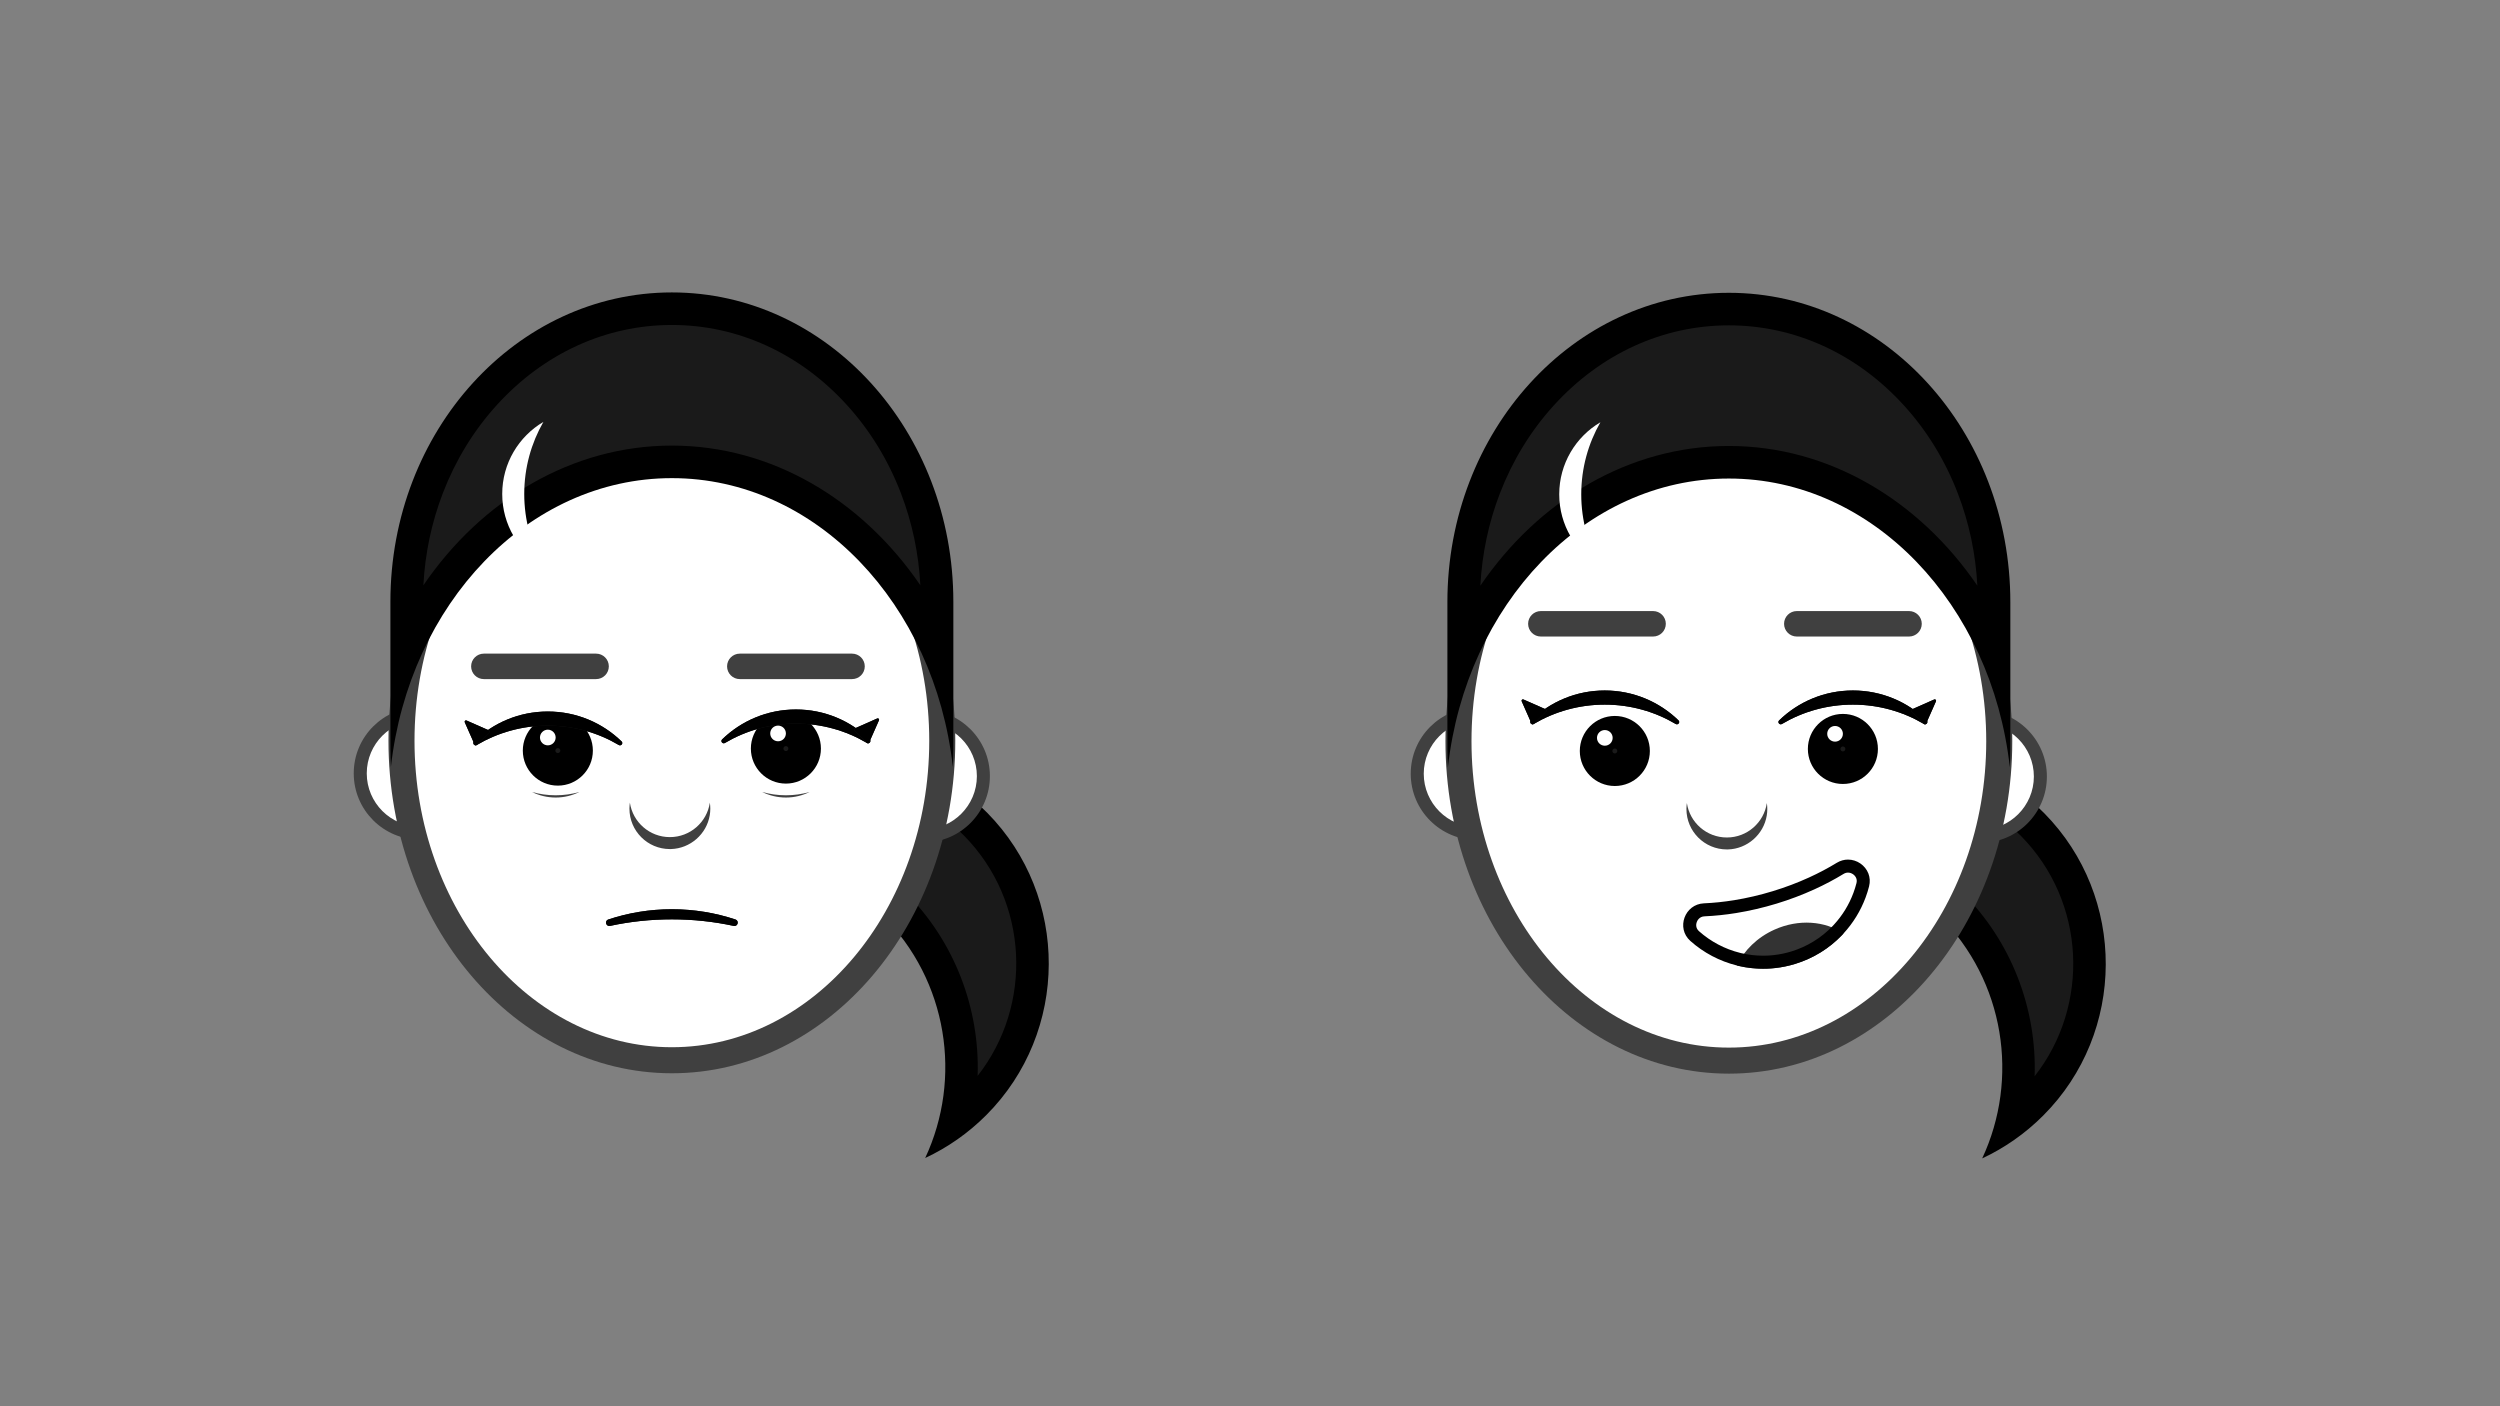 <?xml version="1.0" encoding="utf-8"?>
<!-- Generator: Adobe Illustrator 25.4.1, SVG Export Plug-In . SVG Version: 6.00 Build 0)  -->
<svg version="1.1" id="Layer_1" xmlns="http://www.w3.org/2000/svg" xmlns:xlink="http://www.w3.org/1999/xlink" x="0px" y="0px"
	 viewBox="0 0 1920 1080" style="enable-background:new 0 0 1920 1080;" xml:space="preserve">
<rect x="0" y="0" width="1920" height="1080" fill="#808080" stroke="none"/>
<style type="text/css">
	.st0{fill:#1A1A1A;}
	.st1{fill:#FFFFFF;}
	.st2{fill:#404040;}
	.st3{fill:#333333;}
</style>
<g>
	<path class="st0" d="M1545.45,861.02c13.98-59.02-3.14-122.59-47.12-166.56c-33.5-33.5-78.03-51.94-125.4-51.94
		c-13.83,0-27.7,1.65-41.18,4.85c4.01-5.2,8.37-10.16,13.07-14.86c28.78-28.78,67.04-44.62,107.73-44.62
		c41.11,0,79.66,16.13,108.53,45.43c58.5,59.35,58.17,155.61-0.73,214.59C1555.64,852.62,1550.67,857,1545.45,861.02z"/>
	<path d="M1452.55,600.39c37.74,0,73.13,14.81,99.63,41.7c49.73,50.46,53.15,129.99,10.42,184.46
		c1.72-51.59-17.54-103.05-55.43-140.93c-35.86-35.86-83.53-55.61-134.24-55.6c-2.21,0-4.43,0.04-6.64,0.12
		C1390.81,610.85,1420.87,600.39,1452.55,600.39 M1452.55,575.39c-42.19,0-84.38,16.09-116.57,48.29
		c-13.98,13.98-24.93,29.86-32.83,46.79c22.05-10.3,45.92-15.45,69.78-15.45c42.19,0,84.37,16.09,116.56,48.28
		c50.4,50.4,61.34,125.3,32.83,186.35c16.97-7.92,32.87-18.89,46.87-32.91c63.73-63.81,64.09-167.97,0.79-232.2
		C1537.69,591.77,1495.12,575.39,1452.55,575.39L1452.55,575.39z"/>
</g>
<g>
	<path class="st1" d="M1521.07,642.29c-25.33,0-45.94-20.61-45.94-45.94s20.61-45.94,45.94-45.94s45.94,20.61,45.94,45.94
		S1546.4,642.29,1521.07,642.29z"/>
	<path class="st2" d="M1521.07,555.42c22.57,0,40.94,18.36,40.94,40.94c0,22.57-18.36,40.94-40.94,40.94s-40.94-18.36-40.94-40.94
		C1480.13,573.79,1498.49,555.42,1521.07,555.42 M1521.07,545.42c-28.13,0-50.94,22.8-50.94,50.94c0,28.13,22.8,50.94,50.94,50.94
		s50.94-22.8,50.94-50.94C1572,568.23,1549.2,545.42,1521.07,545.42L1521.07,545.42z"/>
</g>
<g>
	<path class="st1" d="M1134.38,640.16c-25.33,0-45.94-20.61-45.94-45.94s20.61-45.94,45.94-45.94s45.94,20.61,45.94,45.94
		S1159.71,640.16,1134.38,640.16z"/>
	<path class="st2" d="M1134.38,553.29c22.57,0,40.94,18.36,40.94,40.94s-18.36,40.94-40.94,40.94s-40.94-18.36-40.94-40.94
		S1111.81,553.29,1134.38,553.29 M1134.38,543.29c-28.13,0-50.94,22.8-50.94,50.94s22.8,50.94,50.94,50.94s50.94-22.8,50.94-50.94
		S1162.51,543.29,1134.38,543.29L1134.38,543.29z"/>
</g>
<g>
	<ellipse class="st1" cx="1327.77" cy="569.24" rx="207.66" ry="245.32"/>
	<path class="st2" d="M1327.77,333.92c108.99,0,197.66,105.56,197.66,235.32s-88.67,235.32-197.66,235.32
		S1130.11,699,1130.11,569.24S1218.78,333.92,1327.77,333.92 M1327.77,313.92c-120.21,0-217.66,114.31-217.66,255.32
		s97.45,255.32,217.66,255.32s217.66-114.31,217.66-255.32S1447.97,313.92,1327.77,313.92L1327.77,313.92z"/>
</g>
<g>
	<path class="st0" d="M1124.1,462.39c0-124.08,91.37-225.03,203.67-225.03c112.3,0,203.67,100.95,203.67,225.03v35.65
		C1492.55,412.46,1415.08,355,1327.77,355c-87.32,0-164.78,57.45-203.67,143.04V462.39z"/>
	<path d="M1327.77,249.87c50.61,0,98.33,21.8,134.36,61.4c17.76,19.51,31.72,42.27,41.48,67.65c8.68,22.56,13.71,46.35,14.99,70.87
		c-44.76-65.63-114.19-107.29-190.84-107.29s-146.08,41.66-190.84,107.29c1.28-24.52,6.31-48.31,14.99-70.87
		c9.77-25.38,23.73-48.14,41.48-67.65C1229.43,271.67,1277.15,249.87,1327.77,249.87 M1327.77,224.87L1327.77,224.87
		c-119.39,0-216.17,106.34-216.17,237.53v113.1c0,4.65,0.14,9.27,0.38,13.86c13.98-125.19,105.26-221.84,215.79-221.84
		s201.82,96.66,215.79,221.84c0.24-4.59,0.38-9.2,0.38-13.86v-113.1C1543.93,331.21,1447.15,224.87,1327.77,224.87L1327.77,224.87z"
		/>
</g>
<g>
	<path class="st2" d="M1356.94,616.73c-2.22,14.97-15.12,26.46-30.71,26.46c-15.59,0-28.49-11.49-30.71-26.46
		c-0.22,1.5-0.34,3.03-0.34,4.59c0,17.15,13.9,31.05,31.05,31.05c0.29,0,0.58,0,0.88-0.01c14.77-0.41,27.4-11.48,29.77-26.06
		C1357.42,623,1357.4,619.79,1356.94,616.73L1356.94,616.73z"/>
</g>
<path class="st2" d="M1269.57,488.86h-86.2c-5.4,0-9.78-4.38-9.78-9.78v0c0-5.4,4.38-9.78,9.78-9.78h86.2c5.4,0,9.78,4.38,9.78,9.78
	v0C1279.35,484.48,1274.97,488.86,1269.57,488.86z"/>
<path class="st2" d="M1466.14,488.86h-86.2c-5.4,0-9.78-4.38-9.78-9.78v0c0-5.4,4.38-9.78,9.78-9.78h86.2c5.4,0,9.78,4.38,9.78,9.78
	v0C1475.92,484.48,1471.54,488.86,1466.14,488.86z"/>
<g>
	<path class="st0" d="M1240.19,591.14c-7.94,0-14.4-6.46-14.4-14.4s6.46-14.4,14.4-14.4s14.4,6.46,14.4,14.4
		S1248.13,591.14,1240.19,591.14z"/>
	<g>
		<path d="M1240.19,574.85c1.05,0,1.9,0.85,1.9,1.9s-0.85,1.9-1.9,1.9c-1.05,0-1.9-0.85-1.9-1.9S1239.14,574.85,1240.19,574.85
			 M1240.19,549.85c-14.85,0-26.9,12.04-26.9,26.9c0,14.85,12.04,26.9,26.9,26.9s26.9-12.04,26.9-26.9
			C1267.09,561.89,1255.04,549.85,1240.19,549.85L1240.19,549.85z"/>
	</g>
</g>
<g>
	<g>
		<path class="st0" d="M1232.44,541.15c19.91,0,38.55,5.42,54.52,14.87c1.79,1.06,3.63-1.31,2.14-2.76
			c-14.66-14.21-34.64-22.97-56.67-22.97c-22.03,0-42.01,8.75-56.67,22.97c-1.49,1.45,0.35,3.82,2.14,2.76
			C1193.89,546.57,1212.53,541.15,1232.44,541.15z"/>
		<path d="M1232.44,530.29c-22.03,0-42.01,8.75-56.67,22.97c-1.23,1.2-0.19,3.02,1.22,3.02c0.3,0,0.61-0.08,0.92-0.26
			c15.98-9.45,34.62-14.87,54.52-14.87c19.91,0,38.55,5.42,54.52,14.87c0.31,0.18,0.62,0.26,0.92,0.26c1.41,0,2.46-1.83,1.22-3.02
			C1274.45,539.05,1254.47,530.29,1232.44,530.29L1232.44,530.29z"/>
	</g>
	<g>
		<path class="st0" d="M1168.65,538.56l7.55,17.08c0.29,0.66,1.16,0.82,1.67,0.31l9.53-9.53c0.51-0.51,0.35-1.38-0.31-1.67
			l-17.08-7.55C1169.15,536.82,1168.27,537.69,1168.65,538.56z"/>
		<path d="M1169.59,537.11c-0.69,0-1.26,0.73-0.94,1.45l7.55,17.08c0.18,0.4,0.56,0.61,0.94,0.61c0.26,0,0.52-0.1,0.73-0.3
			l9.53-9.53c0.51-0.51,0.35-1.38-0.31-1.67l-17.08-7.55C1169.87,537.13,1169.72,537.11,1169.59,537.11L1169.59,537.11z"/>
	</g>
</g>
<g>
	<circle class="st1" cx="1232.5" cy="566.69" r="6.02"/>
</g>
<g>
	<path class="st0" d="M1415.34,589.58c-7.94,0-14.4-6.46-14.4-14.4s6.46-14.4,14.4-14.4s14.4,6.46,14.4,14.4
		S1423.28,589.58,1415.34,589.58z"/>
	<g>
		<path d="M1415.34,573.29c1.05,0,1.9,0.85,1.9,1.9s-0.85,1.9-1.9,1.9s-1.9-0.85-1.9-1.9S1414.3,573.29,1415.34,573.29
			 M1415.34,548.29c-14.85,0-26.9,12.04-26.9,26.9c0,14.85,12.04,26.9,26.9,26.9s26.9-12.04,26.9-26.9
			C1442.24,560.33,1430.2,548.29,1415.34,548.29L1415.34,548.29z"/>
	</g>
</g>
<g>
	<g>
		<path class="st0" d="M1423.04,541.15c-19.91,0-38.55,5.42-54.52,14.87c-1.79,1.06-3.63-1.31-2.14-2.76
			c14.66-14.21,34.64-22.97,56.67-22.97c22.03,0,42.01,8.75,56.67,22.97c1.49,1.45-0.35,3.82-2.14,2.76
			C1461.58,546.57,1442.94,541.15,1423.04,541.15z"/>
		<path d="M1423.04,530.29c-22.03,0-42.01,8.75-56.67,22.97c-1.23,1.2-0.19,3.02,1.22,3.02c0.3,0,0.61-0.08,0.92-0.26
			c15.98-9.45,34.62-14.87,54.52-14.87c19.91,0,38.55,5.42,54.52,14.87c0.31,0.18,0.62,0.26,0.92,0.26c1.41,0,2.46-1.83,1.22-3.02
			C1465.05,539.05,1445.07,530.29,1423.04,530.29L1423.04,530.29z"/>
	</g>
	<g>
		<path class="st0" d="M1486.83,538.56l-7.55,17.08c-0.29,0.66-1.16,0.82-1.67,0.31l-9.53-9.53c-0.51-0.51-0.35-1.38,0.31-1.67
			l17.08-7.55C1486.33,536.82,1487.21,537.69,1486.83,538.56z"/>
		<path d="M1485.89,537.11c-0.14,0-0.28,0.03-0.42,0.09l-17.08,7.55c-0.66,0.29-0.82,1.16-0.31,1.67l9.53,9.53
			c0.21,0.21,0.47,0.3,0.73,0.3c0.39,0,0.77-0.22,0.94-0.61l7.55-17.08C1487.14,537.84,1486.58,537.11,1485.89,537.11
			L1485.89,537.11z"/>
	</g>
</g>
<g>
	<circle class="st1" cx="1409.32" cy="563.57" r="6.02"/>
</g>
<path class="st1" d="M1214.4,379.65c0,20.15,5.37,39.04,14.71,55.36c-18.92-11.19-31.62-31.79-31.62-55.36
	c0-23.58,12.7-44.18,31.62-55.36C1219.76,340.61,1214.4,359.5,1214.4,379.65z"/>
<g>
	<path class="st0" d="M733.68,860.73c13.98-59.02-3.14-122.59-47.12-166.56c-33.5-33.5-78.03-51.94-125.4-51.94
		c-13.83,0-27.7,1.65-41.18,4.85c4.01-5.2,8.37-10.16,13.07-14.86c28.78-28.78,67.04-44.62,107.73-44.62
		c41.11,0,79.66,16.13,108.53,45.43c58.5,59.35,58.17,155.62-0.73,214.59C743.88,852.33,738.9,856.71,733.68,860.73z"/>
	<path d="M640.78,600.1c37.74,0,73.13,14.81,99.63,41.7c49.73,50.46,53.15,129.99,10.42,184.46
		c1.72-51.59-17.54-103.05-55.43-140.93c-35.86-35.86-83.53-55.61-134.24-55.6c-2.21,0-4.43,0.04-6.64,0.12
		C579.04,610.56,609.1,600.1,640.78,600.1 M640.78,575.1c-42.19,0-84.38,16.09-116.57,48.28c-13.98,13.98-24.93,29.86-32.83,46.79
		c22.05-10.3,45.92-15.45,69.78-15.45c42.19,0,84.37,16.09,116.56,48.28c50.4,50.4,61.34,125.3,32.83,186.35
		c16.97-7.92,32.87-18.89,46.87-32.91c63.73-63.81,64.09-167.97,0.79-232.2C725.92,591.49,683.35,575.1,640.78,575.1L640.78,575.1z"
		/>
</g>
<g>
	
		<ellipse transform="matrix(0.16 -0.987 0.987 0.16 7.306 1200.728)" class="st1" cx="709.3" cy="596.07" rx="45.94" ry="45.94"/>
	<path class="st2" d="M709.3,555.13c22.57,0,40.94,18.36,40.94,40.94s-18.36,40.94-40.94,40.94c-22.57,0-40.94-18.36-40.94-40.94
		S686.72,555.13,709.3,555.13 M709.3,545.13c-28.13,0-50.94,22.8-50.94,50.94s22.8,50.94,50.94,50.94
		c28.13,0,50.94-22.8,50.94-50.94S737.43,545.13,709.3,545.13L709.3,545.13z"/>
</g>
<g>
	<path class="st1" d="M322.61,639.87c-25.33,0-45.94-20.61-45.94-45.94S297.28,548,322.61,548c25.33,0,45.94,20.61,45.94,45.94
		S347.94,639.87,322.61,639.87z"/>
	<path class="st2" d="M322.61,553c22.57,0,40.94,18.36,40.94,40.94c0,22.57-18.36,40.94-40.94,40.94
		c-22.57,0-40.94-18.36-40.94-40.94C281.67,571.36,300.04,553,322.61,553 M322.61,543c-28.13,0-50.94,22.8-50.94,50.94
		c0,28.13,22.8,50.94,50.94,50.94c28.13,0,50.94-22.8,50.94-50.94C373.55,565.8,350.74,543,322.61,543L322.61,543z"/>
</g>
<g>
	<ellipse class="st1" cx="516" cy="568.95" rx="207.66" ry="245.32"/>
	<path class="st2" d="M516,333.63c108.99,0,197.66,105.56,197.66,235.32S624.98,804.27,516,804.27S318.34,698.71,318.34,568.95
		S407.01,333.63,516,333.63 M516,313.63c-120.21,0-217.66,114.31-217.66,255.32S395.79,824.27,516,824.27
		s217.66-114.31,217.66-255.32S636.2,313.63,516,313.63L516,313.63z"/>
</g>
<g>
	<path class="st0" d="M719.66,497.75C680.78,412.17,603.31,354.71,516,354.71c-87.32,0-164.78,57.45-203.67,143.04V462.1
		c0-124.08,91.37-225.02,203.67-225.02c112.3,0,203.67,100.95,203.67,225.02V497.75z"/>
	<path d="M516,249.58c50.61,0,98.33,21.8,134.36,61.4c17.76,19.51,31.72,42.27,41.48,67.65c8.68,22.56,13.71,46.35,14.99,70.87
		C662.08,383.87,592.65,342.21,516,342.21S369.92,383.87,325.16,449.5c1.28-24.52,6.31-48.31,14.99-70.87
		c9.77-25.38,23.73-48.14,41.48-67.65C417.66,271.38,465.38,249.58,516,249.58 M516,224.58L516,224.58
		c-119.39,0-216.17,106.34-216.17,237.53v113.1c0,4.65,0.14,9.27,0.38,13.86C314.18,463.87,405.46,367.21,516,367.21
		s201.82,96.66,215.79,221.84c0.24-4.59,0.38-9.2,0.38-13.86v-113.1C732.16,330.92,635.38,224.58,516,224.58L516,224.58z"/>
</g>
<g>
	<path class="st2" d="M545.17,616.44c-2.22,14.97-15.12,26.46-30.71,26.46s-28.49-11.49-30.71-26.46c-0.22,1.5-0.34,3.03-0.34,4.59
		c0,17.15,13.9,31.05,31.05,31.05c0.29,0,0.58,0,0.88-0.01c14.77-0.41,27.4-11.48,29.77-26.06
		C545.65,622.71,545.63,619.5,545.17,616.44L545.17,616.44z"/>
</g>
<g>
	<path class="st0" d="M516,706.05c16.28,0,32.16,1.74,47.46,5.03c3.18,0.68,4.42-3.9,1.34-4.93c-15.34-5.1-31.74-7.86-48.8-7.86
		c-17.05,0-33.46,2.76-48.8,7.86c-3.08,1.03-1.84,5.61,1.34,4.93C483.83,707.79,499.71,706.05,516,706.05z"/>
	<path d="M516,698.3c-17.05,0-33.46,2.76-48.8,7.86c-2.87,0.95-1.99,5,0.71,5c0.2,0,0.41-0.02,0.63-0.07
		c15.3-3.3,31.18-5.03,47.46-5.03c16.28,0,32.16,1.74,47.46,5.03c0.22,0.05,0.43,0.07,0.63,0.07c2.7,0,3.58-4.04,0.71-5
		C549.45,701.06,533.05,698.3,516,698.3L516,698.3z"/>
</g>
<path class="st2" d="M457.8,521.55h-86.2c-5.4,0-9.78-4.38-9.78-9.78l0,0c0-5.4,4.38-9.78,9.78-9.78h86.2c5.4,0,9.78,4.38,9.78,9.78
	l0,0C467.58,517.17,463.2,521.55,457.8,521.55z"/>
<path class="st2" d="M654.37,521.55h-86.2c-5.4,0-9.78-4.38-9.78-9.78l0,0c0-5.4,4.38-9.78,9.78-9.78h86.2
	c5.4,0,9.78,4.38,9.78,9.78l0,0C664.15,517.17,659.77,521.55,654.37,521.55z"/>
<g>
	<g>
		<g>
			<g>
				<path class="st0" d="M428.42,590.86c-7.94,0-14.4-6.46-14.4-14.4s6.46-14.4,14.4-14.4c7.94,0,14.4,6.46,14.4,14.4
					S436.36,590.86,428.42,590.86z"/>
				<g>
					<path d="M428.42,574.56c1.05,0,1.9,0.85,1.9,1.9s-0.85,1.9-1.9,1.9c-1.05,0-1.9-0.85-1.9-1.9S427.37,574.56,428.42,574.56
						 M428.42,549.56c-14.85,0-26.9,12.04-26.9,26.9s12.04,26.9,26.9,26.9s26.9-12.04,26.9-26.9S443.27,549.56,428.42,549.56
						L428.42,549.56z"/>
				</g>
			</g>
			<g>
				<path class="st0" d="M420.72,557.29c19.91,0,38.55,5.42,54.52,14.87c1.79,1.06,3.63-1.31,2.14-2.76
					c-14.66-14.21-34.64-22.97-56.67-22.97c-22.03,0-42.01,8.75-56.67,22.97c-1.49,1.45,0.35,3.82,2.14,2.76
					C382.18,562.72,400.82,557.29,420.72,557.29z"/>
				<path d="M420.72,546.44c-22.03,0-42.01,8.75-56.67,22.97c-1.23,1.2-0.19,3.02,1.22,3.02c0.3,0,0.61-0.08,0.92-0.26
					c15.98-9.45,34.62-14.87,54.52-14.87s38.55,5.42,54.52,14.87c0.31,0.18,0.62,0.26,0.92,0.26c1.41,0,2.46-1.83,1.22-3.02
					C462.73,555.19,442.76,546.44,420.72,546.44L420.72,546.44z"/>
			</g>
			<g>
				<path class="st0" d="M356.94,554.7l7.55,17.08c0.29,0.66,1.16,0.82,1.67,0.31l9.53-9.53c0.51-0.51,0.35-1.38-0.31-1.67
					l-17.08-7.55C357.43,552.96,356.56,553.84,356.94,554.7z"/>
				<path d="M357.87,553.25c-0.69,0-1.25,0.73-0.94,1.45l7.55,17.08c0.18,0.4,0.56,0.61,0.94,0.61c0.26,0,0.52-0.1,0.73-0.3
					l9.53-9.53c0.51-0.51,0.35-1.38-0.31-1.67l-17.08-7.55C358.15,553.28,358.01,553.25,357.87,553.25L357.87,553.25z"/>
			</g>
		</g>
		<g>
			<circle class="st1" cx="420.72" cy="566.41" r="6.02"/>
		</g>
	</g>
	<path class="st2" d="M426.75,610.78c-6.32,0-12.42-0.9-18.21-2.54c5.49,2.73,11.67,4.27,18.21,4.27c6.54,0,12.72-1.54,18.21-4.27
		C439.17,609.88,433.06,610.78,426.75,610.78z"/>
</g>
<g>
	<g>
		<g>
			<g>
				<path class="st0" d="M603.57,589.29c-7.94,0-14.4-6.46-14.4-14.4s6.46-14.4,14.4-14.4c7.94,0,14.4,6.46,14.4,14.4
					S611.51,589.29,603.57,589.29z"/>
				<g>
					<path d="M603.57,573c1.05,0,1.9,0.85,1.9,1.9s-0.85,1.9-1.9,1.9c-1.05,0-1.9-0.85-1.9-1.9S602.53,573,603.57,573 M603.57,548
						c-14.85,0-26.9,12.04-26.9,26.9c0,14.85,12.04,26.9,26.9,26.9c14.85,0,26.9-12.04,26.9-26.9
						C630.47,560.04,618.43,548,603.57,548L603.57,548z"/>
				</g>
			</g>
			<g>
				<path class="st0" d="M611.27,555.73c-19.91,0-38.55,5.42-54.52,14.87c-1.79,1.06-3.63-1.31-2.14-2.76
					c14.66-14.21,34.64-22.97,56.67-22.97c22.03,0,42.01,8.75,56.67,22.97c1.49,1.45-0.35,3.82-2.14,2.76
					C649.81,561.15,631.17,555.73,611.27,555.73z"/>
				<path d="M611.27,544.87c-22.03,0-42.01,8.75-56.67,22.97c-1.23,1.2-0.19,3.02,1.22,3.02c0.3,0,0.61-0.08,0.92-0.26
					c15.98-9.45,34.62-14.87,54.52-14.87c19.91,0,38.55,5.42,54.52,14.87c0.31,0.18,0.62,0.26,0.92,0.26c1.41,0,2.46-1.83,1.22-3.02
					C653.28,553.63,633.3,544.87,611.27,544.87L611.27,544.87z"/>
			</g>
			<g>
				<path class="st0" d="M675.06,553.14l-7.55,17.08c-0.29,0.66-1.16,0.82-1.67,0.31L656.3,561c-0.51-0.51-0.35-1.38,0.31-1.67
					l17.08-7.55C674.56,551.4,675.44,552.28,675.06,553.14z"/>
				<path d="M674.12,551.69c-0.14,0-0.28,0.03-0.42,0.09l-17.08,7.55c-0.66,0.29-0.82,1.16-0.31,1.67l9.53,9.53
					c0.21,0.21,0.47,0.3,0.73,0.3c0.39,0,0.77-0.22,0.94-0.61l7.55-17.08C675.37,552.42,674.81,551.69,674.12,551.69L674.12,551.69z
					"/>
			</g>
		</g>
		<g>
			<circle class="st1" cx="597.55" cy="563.28" r="6.02"/>
		</g>
	</g>
	<path class="st2" d="M603.57,610.78c-6.32,0-12.42-0.9-18.21-2.54c5.49,2.73,11.67,4.27,18.21,4.27c6.54,0,12.72-1.54,18.21-4.27
		C615.99,609.88,609.89,610.78,603.57,610.78z"/>
</g>
<path class="st1" d="M402.62,379.37c0,20.15,5.37,39.04,14.71,55.36c-18.92-11.19-31.62-31.79-31.62-55.36
	c0-23.58,12.7-44.18,31.62-55.36C407.99,340.32,402.62,359.21,402.62,379.37z"/>
<g>
	<path class="st3" d="M1415.83,716.9c-0.4,0.45-0.82,0.9-1.25,1.34c-9.59,9.99-21.8,17.74-35.99,22.07
		c-4.95,1.51-9.92,2.54-14.88,3.11c-2.13,0.25-4.27,0.42-6.39,0.49c-7.57,0.3-15.03-0.44-22.23-2.12c-0.39-0.09-0.78-0.18-1.16-0.29
		c5.44-11.47,15.5-21.55,28.9-27.56C1381.49,705.58,1401.73,707.33,1415.83,716.9z"/>
</g>
<g>
	<path d="M1419.27,670.16c2.7,0,5.36,1.82,6.32,4.29c0.46,1.21,0.52,2.46,0.16,3.85c-0.63,2.48-1.41,4.98-2.33,7.45
		c-3.37,9.06-8.4,17.27-14.94,24.38l-0.06,0.06l-0.06,0.06c-0.29,0.33-0.61,0.67-0.93,1l-0.03,0.03l-0.03,0.03
		c-8.67,9.03-19.63,15.75-31.69,19.43c-4.31,1.31-8.72,2.24-13.13,2.74c-1.92,0.23-3.79,0.37-5.55,0.43l-0.03,0l-0.03,0
		c-0.96,0.04-1.94,0.06-2.9,0.06c-5.59,0-11.2-0.65-16.69-1.93c-0.21-0.05-0.42-0.09-0.63-0.15l-0.19-0.05l-0.19-0.05
		c-11.65-2.89-22.55-8.64-31.51-16.63c-2.89-2.57-2.17-5.73-1.73-6.97c0.36-1,1.84-4.27,5.96-4.45c7.97-0.35,16.18-1.2,24.41-2.54
		c10.29-1.67,20.71-4.1,30.98-7.23c9.94-3.02,19.69-6.71,29-10.95c7.92-3.61,15.46-7.61,22.41-11.86
		C1416.95,670.5,1418.1,670.16,1419.27,670.16 M1419.27,660.16c-2.87,0-5.82,0.77-8.62,2.47c-6.63,4.06-13.77,7.84-21.35,11.3
		c-8.71,3.97-18,7.51-27.76,10.48c-10.03,3.06-19.98,5.36-29.67,6.93c-7.95,1.29-15.73,2.09-23.25,2.42
		c-14.78,0.65-21.49,19.02-10.45,28.87c10.2,9.09,22.49,15.58,35.76,18.87c0.38,0.11,0.77,0.2,1.16,0.29
		c6.15,1.44,12.5,2.19,18.94,2.19c1.09,0,2.19-0.02,3.29-0.07c2.12-0.07,4.26-0.24,6.39-0.49c4.96-0.57,9.93-1.6,14.88-3.11
		c14.19-4.33,26.4-12.08,35.99-22.07c0.43-0.44,0.85-0.89,1.25-1.34c7.41-8.05,13.17-17.47,16.96-27.67
		c1.03-2.77,1.92-5.6,2.65-8.47c0.91-3.55,0.62-6.92-0.51-9.88C1432.49,664.55,1426.13,660.16,1419.27,660.16L1419.27,660.16z"/>
</g>
</svg>
